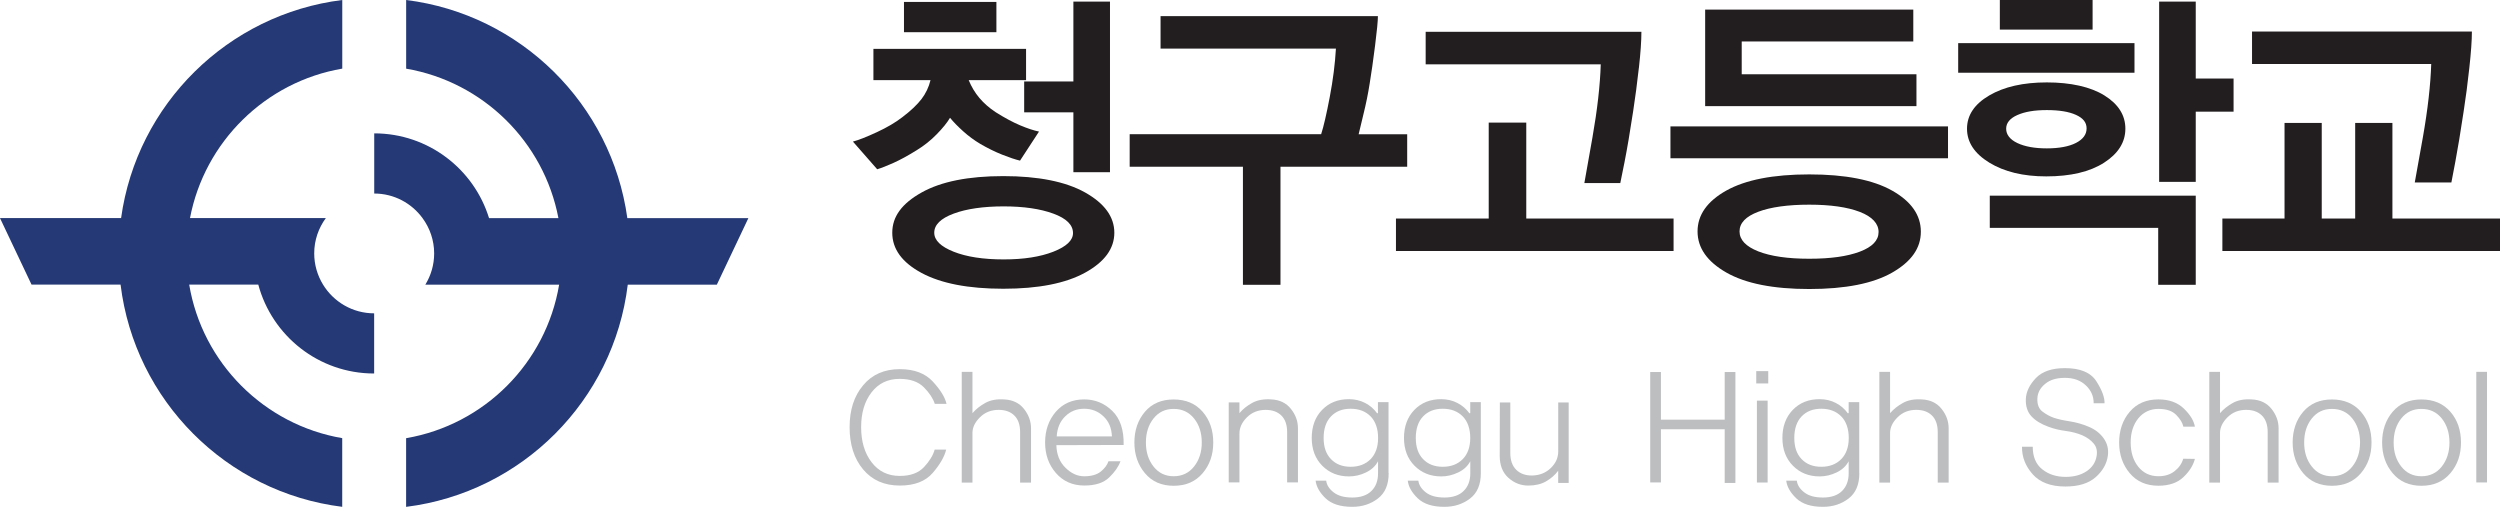 <svg width="487" height="100" viewBox="0 0 487 100" fill="none" xmlns="http://www.w3.org/2000/svg">
<g clip-path="url(#clip0_183_311)">
<path d="M198.699 31.289C197.798 31.077 196.639 30.691 195.231 30.13C193.823 29.569 192.398 28.869 190.962 28.032C189.776 27.324 188.662 26.505 187.641 25.585C186.62 24.665 185.755 23.791 185.065 22.945C184.495 23.911 183.62 24.987 182.452 26.174C181.284 27.37 179.986 28.4 178.551 29.274C176.868 30.323 175.377 31.132 174.071 31.721C172.764 32.31 171.697 32.724 170.878 32.972L166.149 27.581C167.253 27.287 168.799 26.68 170.786 25.76C172.774 24.84 174.439 23.865 175.791 22.816C177.392 21.602 178.615 20.443 179.48 19.339C180.336 18.226 180.934 16.984 181.265 15.604H170.142V9.523H199.877V15.604H188.699C189.233 16.901 189.923 18.06 190.787 19.081C191.652 20.102 192.71 21.041 193.98 21.869C195.701 22.954 197.274 23.8 198.709 24.408C200.144 25.015 201.377 25.419 202.398 25.631L198.709 31.279L198.699 31.289ZM211.387 53.11C207.596 55.198 202.278 56.247 195.443 56.247C188.607 56.247 183.335 55.216 179.526 53.174C175.717 51.123 173.813 48.51 173.813 45.336C173.813 42.162 175.717 39.633 179.526 37.498C183.335 35.364 188.644 34.306 195.443 34.306C202.242 34.306 207.596 35.373 211.387 37.498C215.177 39.633 217.072 42.245 217.072 45.336C217.072 48.427 215.177 51.022 211.387 53.11ZM176.095 6.276V0.379H194.099V6.276H176.095ZM185.774 49.035C188.294 50.037 191.533 50.534 195.507 50.534C199.482 50.534 202.628 50.028 205.186 49.035C207.743 48.032 209.022 46.817 209.022 45.401C209.022 43.809 207.743 42.549 205.186 41.611C202.628 40.672 199.399 40.203 195.507 40.203C191.615 40.203 188.285 40.672 185.774 41.611C183.252 42.549 181.992 43.791 181.992 45.336C181.992 46.799 183.252 48.032 185.774 49.035ZM209.096 33.543V21.887H199.509V15.871H209.096V0.314H216.226V33.543H209.096Z" fill="#221E1F"/>
<path d="M249.437 32.475V55.483H242.123V32.475H220.061V26.146H257.358C257.846 24.647 258.407 22.218 259.042 18.87C259.677 15.53 260.072 12.393 260.238 9.468H226.077V3.139H268.417C268.417 4.059 268.233 5.972 267.865 8.879C267.497 11.786 267.147 14.242 266.816 16.248C266.494 18.299 266.098 20.231 265.647 22.053C265.197 23.874 264.865 25.236 264.663 26.155H274.121V32.485H249.418L249.437 32.475Z" fill="#221E1F"/>
<path d="M271.933 48.901V42.572H290.002V23.888H297.317V42.572H326.012V48.901H271.943H271.933ZM319.25 13.226C318.918 16.197 318.551 18.994 318.146 21.625C317.529 25.682 316.968 28.993 316.462 31.56C315.947 34.127 315.671 35.497 315.634 35.663H308.633C308.716 35.286 309.231 32.351 310.197 26.85C311.163 21.358 311.706 16.574 311.825 12.526H277.72V6.197H319.747C319.747 7.908 319.59 10.254 319.259 13.216L319.25 13.226Z" fill="#221E1F"/>
<path d="M325.403 30.836V24.627H379.472V30.836H325.403ZM368.598 53.099C364.872 55.233 359.48 56.3 352.442 56.3C345.404 56.3 340.059 55.233 336.305 53.099C332.561 50.964 330.683 48.287 330.683 45.077C330.683 41.866 332.561 39.208 336.305 37.11C340.059 35.022 345.432 33.973 352.442 33.973C359.453 33.973 364.872 35.031 368.598 37.138C372.324 39.244 374.182 41.912 374.182 45.132C374.182 48.352 372.324 50.964 368.598 53.099ZM332.165 20.68V1.867H372.71V8.077H339.286V14.47H373.326V20.68H332.156H332.165ZM362.295 41.277C359.857 40.339 356.573 39.87 352.442 39.87C348.311 39.87 344.953 40.33 342.515 41.25C340.077 42.17 338.862 43.439 338.862 45.077C338.862 46.714 340.077 48.002 342.515 48.968C344.953 49.925 348.265 50.403 352.442 50.403C356.619 50.403 359.857 49.943 362.295 49.023C364.733 48.103 365.948 46.824 365.948 45.196C365.948 43.568 364.724 42.216 362.295 41.277Z" fill="#221E1F"/>
<path d="M381.454 14.167V8.399H415.798V14.167H381.454ZM409.873 31.692C407.113 33.467 403.35 34.36 398.603 34.36C394.132 34.36 390.443 33.467 387.535 31.692C384.628 29.916 383.174 27.709 383.174 25.078C383.174 22.447 384.619 20.285 387.508 18.592C390.397 16.899 394.132 16.053 398.723 16.053C403.313 16.053 407.215 16.899 409.938 18.592C412.661 20.285 414.023 22.447 414.023 25.078C414.023 27.709 412.633 29.916 409.873 31.692ZM420.417 55.481V44.387H387.609V38.113H427.731V55.481H420.417ZM389.568 5.768V0H407.638V5.768H389.568ZM404.408 22.382C403.038 21.756 401.142 21.444 398.723 21.444C396.303 21.444 394.435 21.766 392.982 22.41C391.528 23.054 390.801 23.946 390.801 25.078C390.801 26.209 391.528 27.175 392.982 27.865C394.435 28.555 396.349 28.904 398.723 28.904C401.096 28.904 403.038 28.546 404.408 27.837C405.779 27.129 406.469 26.191 406.469 25.013C406.469 23.836 405.779 23.008 404.408 22.382ZM427.731 21.756V35.427H420.601V0.313H427.731V15.299H435.1V21.756H427.731Z" fill="#221E1F"/>
<path d="M432.919 48.897V42.568H445.027V23.949H452.275V42.568H458.789V23.949H466.042V42.568H487V48.897H432.928H432.919ZM481.026 13.222C480.704 16.23 480.33 19.055 479.921 21.686C479.308 25.742 478.773 29.017 478.295 31.529C477.825 34.031 477.569 35.374 477.53 35.54H470.399C470.485 35.163 471.007 32.237 471.973 26.764C472.938 21.29 473.473 16.525 473.603 12.468H438.696V6.139H481.526C481.526 7.85 481.356 10.214 481.026 13.222Z" fill="#221E1F"/>
<path d="M182.092 78.662C181.761 77.623 181.061 76.547 179.976 75.452C178.89 74.357 177.317 73.805 175.247 73.805C172.947 73.805 171.125 74.679 169.773 76.436C168.42 78.184 167.749 80.447 167.749 83.216C167.749 85.985 168.429 88.285 169.791 90.052C171.153 91.827 172.984 92.71 175.274 92.71C177.345 92.71 178.918 92.14 179.994 90.99C181.071 89.84 181.761 88.708 182.074 87.577H184.318C183.987 88.948 183.122 90.465 181.705 92.112C180.289 93.759 178.154 94.587 175.284 94.587C172.266 94.587 169.893 93.538 168.135 91.441C166.378 89.343 165.504 86.602 165.504 83.216C165.504 79.831 166.378 77.154 168.135 75.056C169.883 72.959 172.266 71.91 175.284 71.91C178.09 71.91 180.233 72.72 181.724 74.339C183.214 75.958 184.097 77.402 184.383 78.672H182.11L182.092 78.662Z" fill="#BCBEC0"/>
<path d="M198.718 94.008V84.174C198.718 82.757 198.341 81.681 197.596 80.945C196.851 80.209 195.83 79.841 194.541 79.841C193.088 79.841 191.873 80.32 190.898 81.285C189.923 82.251 189.435 83.263 189.435 84.33V94.008H187.347V72.436H189.435V80.485C190.107 79.703 190.944 79.041 191.938 78.489C192.932 77.937 194.164 77.707 195.645 77.808C197.283 77.891 198.562 78.507 199.473 79.657C200.383 80.807 200.844 82.067 200.844 83.438V94.017H198.718V94.008Z" fill="#BCBEC0"/>
<path d="M205.784 86.726C205.83 88.529 206.409 89.992 207.541 91.105C208.663 92.218 209.887 92.779 211.193 92.779C212.592 92.779 213.659 92.476 214.423 91.868C215.177 91.261 215.683 90.59 215.931 89.854H218.268C217.882 90.921 217.146 91.97 216.06 93.018C214.974 94.058 213.365 94.582 211.239 94.582C208.967 94.582 207.118 93.773 205.701 92.154C204.284 90.534 203.585 88.547 203.585 86.192C203.585 83.838 204.284 81.823 205.673 80.213C207.072 78.603 208.912 77.803 211.202 77.803C213.309 77.803 215.14 78.548 216.677 80.047C218.213 81.547 218.949 83.754 218.885 86.68L205.793 86.717L205.784 86.726ZM216.603 85.006C216.538 83.387 215.996 82.08 214.956 81.105C213.926 80.121 212.666 79.624 211.193 79.624C209.721 79.624 208.534 80.111 207.522 81.087C206.511 82.062 205.949 83.368 205.848 85.006H216.603Z" fill="#BCBEC0"/>
<path d="M234.272 80.206C235.661 81.807 236.342 83.803 236.342 86.204C236.342 88.605 235.652 90.555 234.272 92.184C232.892 93.812 231.015 94.63 228.632 94.63C226.249 94.63 224.409 93.812 223.039 92.184C221.668 90.555 220.978 88.559 220.978 86.204C220.978 83.849 221.668 81.807 223.039 80.206C224.409 78.605 226.277 77.814 228.632 77.814C230.988 77.814 232.892 78.615 234.272 80.206ZM232.597 90.887C233.6 89.626 234.106 88.062 234.106 86.204C234.106 84.346 233.61 82.754 232.597 81.512C231.595 80.27 230.27 79.654 228.632 79.654C226.995 79.654 225.707 80.27 224.713 81.512C223.719 82.754 223.223 84.318 223.223 86.204C223.223 88.09 223.719 89.626 224.713 90.887C225.707 92.147 227.013 92.772 228.632 92.772C230.251 92.772 231.595 92.147 232.597 90.887Z" fill="#BCBEC0"/>
<path d="M250.736 93.985V84.178C250.736 82.761 250.359 81.685 249.614 80.949C248.869 80.213 247.847 79.845 246.55 79.845C245.097 79.845 243.882 80.324 242.907 81.29C241.932 82.256 241.444 83.314 241.444 84.454V93.976H239.356V78.392H241.444V80.48C242.116 79.68 242.962 79.008 243.965 78.465C244.968 77.923 246.201 77.702 247.654 77.803C249.292 77.886 250.571 78.502 251.472 79.652C252.392 80.802 252.843 82.062 252.843 83.433V93.976H250.727L250.736 93.985Z" fill="#BCBEC0"/>
<path d="M270.513 92.19C270.513 94.407 269.814 96.045 268.406 97.121C266.998 98.197 265.342 98.731 263.41 98.731C261.119 98.731 259.39 98.178 258.23 97.075C257.071 95.962 256.427 94.821 256.28 93.634H258.341C258.442 94.472 258.92 95.235 259.785 95.906C260.65 96.587 261.865 96.918 263.438 96.918C265.011 96.918 266.299 96.495 267.155 95.64C268.02 94.793 268.443 93.643 268.443 92.218V89.853C267.946 90.791 267.164 91.519 266.087 92.034C265.02 92.549 263.916 92.806 262.784 92.806C260.696 92.806 258.967 92.116 257.586 90.736C256.215 89.356 255.525 87.544 255.525 85.309C255.525 83.073 256.197 81.233 257.549 79.844C258.902 78.446 260.641 77.756 262.775 77.756C263.925 77.756 264.965 78.005 265.922 78.492C266.869 78.98 267.66 79.66 268.268 80.516L268.424 80.461V78.335H270.485V92.199L270.513 92.19ZM266.998 89.439C267.964 88.446 268.452 87.066 268.452 85.309C268.452 83.552 267.964 82.107 266.998 81.114C266.023 80.12 264.726 79.624 263.107 79.624C261.487 79.624 260.236 80.12 259.279 81.114C258.322 82.107 257.844 83.506 257.844 85.309C257.844 87.112 258.322 88.455 259.279 89.439C260.227 90.433 261.506 90.929 263.107 90.929C264.707 90.929 266.023 90.433 266.998 89.439Z" fill="#BCBEC0"/>
<path d="M288.464 92.19C288.464 94.407 287.765 96.045 286.358 97.121C284.95 98.197 283.285 98.731 281.362 98.731C279.062 98.731 277.342 98.178 276.182 97.075C275.023 95.962 274.37 94.821 274.232 93.634H276.293C276.403 94.472 276.882 95.235 277.737 95.906C278.602 96.587 279.816 96.918 281.399 96.918C282.981 96.918 284.26 96.495 285.116 95.64C285.98 94.793 286.413 93.643 286.413 92.218V89.853C285.916 90.791 285.134 91.519 284.058 92.034C282.981 92.549 281.886 92.806 280.755 92.806C278.666 92.806 276.937 92.116 275.557 90.736C274.186 89.356 273.496 87.544 273.496 85.309C273.496 83.073 274.177 81.233 275.52 79.844C276.873 78.446 278.621 77.756 280.745 77.756C281.896 77.756 282.944 78.005 283.892 78.492C284.84 78.98 285.631 79.66 286.247 80.516L286.404 80.461V78.335H288.464V92.199V92.19ZM284.941 89.439C285.916 88.446 286.404 87.066 286.404 85.309C286.404 83.552 285.916 82.107 284.941 81.114C283.966 80.12 282.668 79.624 281.049 79.624C279.43 79.624 278.179 80.12 277.222 81.114C276.274 82.107 275.796 83.506 275.796 85.309C275.796 87.112 276.274 88.455 277.222 89.439C278.179 90.433 279.448 90.929 281.049 90.929C282.65 90.929 283.966 90.433 284.941 89.439Z" fill="#BCBEC0"/>
<path d="M303.535 94.065V91.701C302.928 92.519 302.137 93.209 301.189 93.761C300.232 94.313 299.073 94.589 297.703 94.589C296.249 94.589 294.952 94.083 293.829 93.071C292.707 92.059 292.146 90.643 292.146 88.812L292.173 78.398H294.207V88.232C294.207 89.668 294.593 90.762 295.375 91.526C296.157 92.28 297.187 92.648 298.475 92.63C299.929 92.593 301.143 92.105 302.1 91.167C303.066 90.238 303.544 89.152 303.544 87.92V78.398H305.578V94.074H303.544L303.535 94.065Z" fill="#BCBEC0"/>
<path d="M335.971 94.069V83.619H323.551V93.977H321.462V72.469H323.551V81.751H335.971V72.469H338.059V94.078H335.971V94.069Z" fill="#BCBEC0"/>
<path d="M342.116 74.696V72.295H344.453V74.696H342.116ZM342.245 93.996V78.044H344.333V93.996H342.245Z" fill="#BCBEC0"/>
<path d="M362.199 92.19C362.199 94.407 361.5 96.045 360.092 97.121C358.684 98.197 357.028 98.731 355.097 98.731C352.805 98.731 351.076 98.178 349.916 97.075C348.757 95.962 348.104 94.821 347.957 93.634H350.018C350.119 94.472 350.597 95.235 351.462 95.906C352.327 96.587 353.532 96.918 355.115 96.918C356.697 96.918 357.976 96.495 358.832 95.64C359.687 94.793 360.12 93.643 360.12 92.218V89.853C359.623 90.791 358.841 91.519 357.765 92.034C356.688 92.549 355.593 92.806 354.462 92.806C352.373 92.806 350.643 92.116 349.273 90.736C347.902 89.356 347.212 87.544 347.212 85.309C347.212 83.073 347.892 81.233 349.236 79.844C350.588 78.446 352.336 77.756 354.462 77.756C355.611 77.756 356.661 78.005 357.608 78.492C358.565 78.98 359.347 79.66 359.963 80.516L360.12 80.461V78.335H362.181V92.199L362.199 92.19ZM358.675 89.439C359.65 88.446 360.138 87.066 360.138 85.309C360.138 83.552 359.65 82.107 358.675 81.114C357.7 80.12 356.403 79.624 354.783 79.624C353.164 79.624 351.913 80.12 350.956 81.114C350.009 82.107 349.53 83.506 349.53 85.309C349.53 87.112 350.009 88.455 350.956 89.439C351.913 90.433 353.183 90.929 354.783 90.929C356.384 90.929 357.7 90.433 358.675 89.439Z" fill="#BCBEC0"/>
<path d="M377.471 94.008V84.174C377.471 82.757 377.094 81.681 376.348 80.945C375.603 80.209 374.582 79.841 373.285 79.841C371.831 79.841 370.617 80.32 369.65 81.285C368.675 82.251 368.188 83.263 368.188 84.33V94.008H366.099V72.436H368.188V80.485C368.869 79.703 369.696 79.041 370.699 78.489C371.693 77.937 372.926 77.707 374.407 77.808C376.045 77.891 377.324 78.507 378.225 79.657C379.145 80.807 379.596 82.067 379.596 83.438V94.017H377.48L377.471 94.008Z" fill="#BCBEC0"/>
<path d="M409.787 85.372C410.504 86.375 410.78 87.506 410.614 88.748C410.403 90.331 409.621 91.72 408.25 92.943C406.879 94.157 404.911 94.773 402.343 94.773C399.5 94.773 397.366 93.973 395.949 92.364C394.533 90.754 393.852 88.978 393.889 87.028H395.977C395.977 88.978 396.593 90.441 397.836 91.425C399.068 92.41 400.595 92.897 402.399 92.897C404.018 92.897 405.371 92.529 406.475 91.793C407.569 91.057 408.223 90.064 408.425 88.813C408.59 87.847 408.397 87.046 407.854 86.402C407.312 85.749 406.566 85.216 405.628 84.792C404.644 84.378 403.558 84.102 402.38 83.946C401.203 83.799 400.09 83.523 399.05 83.137C397.615 82.621 396.501 81.941 395.719 81.094C394.937 80.248 394.569 79.098 394.634 77.672C394.707 76.283 395.37 74.93 396.593 73.643C397.826 72.355 399.712 71.711 402.252 71.711C405.241 71.711 407.284 72.567 408.379 74.287C409.483 76.007 409.998 77.433 409.961 78.555H407.845C407.864 77.231 407.367 76.071 406.336 75.087C405.315 74.103 403.953 73.606 402.252 73.606C400.549 73.606 399.335 74.001 398.378 74.793C397.412 75.584 396.915 76.54 396.878 77.663C396.842 78.813 397.173 79.65 397.882 80.183C398.59 80.717 399.317 81.113 400.08 81.379C400.862 81.646 401.874 81.876 403.135 82.069C404.395 82.263 405.619 82.603 406.805 83.1C408.075 83.615 409.069 84.369 409.787 85.372Z" fill="#BCBEC0"/>
<path d="M427.566 89.394C427.235 90.663 426.489 91.85 425.321 92.954C424.152 94.058 422.533 94.619 420.463 94.619C418.099 94.619 416.24 93.8 414.869 92.172C413.499 90.544 412.809 88.547 412.809 86.192C412.809 83.838 413.499 81.823 414.869 80.213C416.24 78.603 418.108 77.803 420.463 77.803C422.533 77.803 424.18 78.401 425.413 79.587C426.645 80.774 427.363 81.951 427.566 83.12H425.321C425.174 82.402 424.723 81.648 423.95 80.847C423.177 80.047 422.018 79.652 420.463 79.652C418.908 79.652 417.537 80.268 416.544 81.491C415.55 82.725 415.054 84.288 415.054 86.192C415.054 88.097 415.55 89.698 416.544 90.93C417.537 92.154 418.835 92.77 420.463 92.77C421.733 92.77 422.791 92.439 423.628 91.767C424.474 91.105 425.027 90.295 425.293 89.357L427.566 89.394Z" fill="#BCBEC0"/>
<path d="M441.744 94.008V84.174C441.744 82.757 441.365 81.681 440.622 80.945C439.874 80.209 438.852 79.841 437.556 79.841C436.104 79.841 434.887 80.32 433.923 81.285C432.947 82.251 432.46 83.263 432.46 84.33V94.008H430.371V72.436H432.46V80.485C433.14 79.703 433.969 79.041 434.961 78.489C435.965 77.937 437.187 77.707 438.67 77.808C440.309 77.891 441.587 78.507 442.496 79.657C443.409 80.807 443.87 82.067 443.87 83.438V94.017H441.752L441.744 94.008Z" fill="#BCBEC0"/>
<path d="M459.902 80.206C461.285 81.807 461.972 83.803 461.972 86.204C461.972 88.605 461.276 90.555 459.902 92.184C458.515 93.812 456.636 94.63 454.262 94.63C451.888 94.63 450.04 93.812 448.67 92.184C447.301 90.555 446.609 88.559 446.609 86.204C446.609 83.849 447.292 81.807 448.67 80.206C450.04 78.605 451.91 77.814 454.262 77.814C456.619 77.814 458.524 78.615 459.902 80.206ZM458.228 90.887C459.232 89.626 459.737 88.062 459.737 86.204C459.737 84.346 459.232 82.754 458.228 81.512C457.228 80.27 455.902 79.654 454.262 79.654C452.627 79.654 451.336 80.27 450.345 81.512C449.349 82.754 448.853 84.318 448.853 86.204C448.853 88.09 449.349 89.626 450.345 90.887C451.336 92.147 452.645 92.772 454.262 92.772C455.884 92.772 457.228 92.147 458.228 90.887Z" fill="#BCBEC0"/>
<path d="M477.33 80.206C478.721 81.807 479.399 83.803 479.399 86.204C479.399 88.605 478.712 90.555 477.33 92.184C475.951 93.812 474.064 94.63 471.69 94.63C469.316 94.63 467.468 93.812 466.098 92.184C464.724 90.555 464.037 88.559 464.037 86.204C464.037 83.849 464.724 81.807 466.098 80.206C467.468 78.605 469.324 77.814 471.69 77.814C474.055 77.814 475.951 78.615 477.33 80.206ZM475.655 90.887C476.651 89.626 477.156 88.062 477.156 86.204C477.156 84.346 476.651 82.754 475.655 81.512C474.651 80.27 473.329 79.654 471.69 79.654C470.055 79.654 468.764 80.27 467.772 81.512C466.776 82.754 466.281 84.318 466.281 86.204C466.281 88.09 466.776 89.626 467.772 90.887C468.772 92.147 470.072 92.772 471.69 92.772C473.312 92.772 474.651 92.147 475.655 90.887Z" fill="#BCBEC0"/>
<path d="M482.382 93.98V72.436H484.469V93.98H482.382Z" fill="#BCBEC0"/>
<path d="M62.929 55.445C61.844 53.669 61.209 51.59 61.209 49.364C61.209 46.788 62.056 44.415 63.472 42.483H37.012C39.855 27.607 51.705 15.933 66.674 13.367V0C44.382 2.778 26.662 20.285 23.589 42.483H0L6.146 55.445H23.488C26.248 78.02 44.106 95.922 66.665 98.728V85.352C51.429 82.739 39.414 70.697 36.856 55.445H50.316C52.993 65.407 62.065 72.758 72.884 72.758V61.038C68.671 61.038 64.981 58.793 62.929 55.445Z" fill="#243975"/>
<path d="M122.204 42.483C119.122 20.285 101.412 2.778 79.12 0V13.376C94.088 15.943 105.948 27.616 108.781 42.492H95.266C92.322 32.934 83.426 25.979 72.9 25.979V37.699C76.774 37.699 80.196 39.594 82.312 42.492C83.729 44.424 84.575 46.797 84.575 49.373C84.575 51.599 83.941 53.678 82.855 55.454H108.919C106.362 70.707 94.355 82.748 79.111 85.361V98.737C101.669 95.922 119.536 78.029 122.287 55.454H139.639L145.784 42.492H122.195L122.204 42.483Z" fill="#243975"/>
</g>
<defs>
<clipPath id="clip0_183_311">
<rect width="487" height="100" fill="white"/>
</clipPath>
</defs>
</svg>
